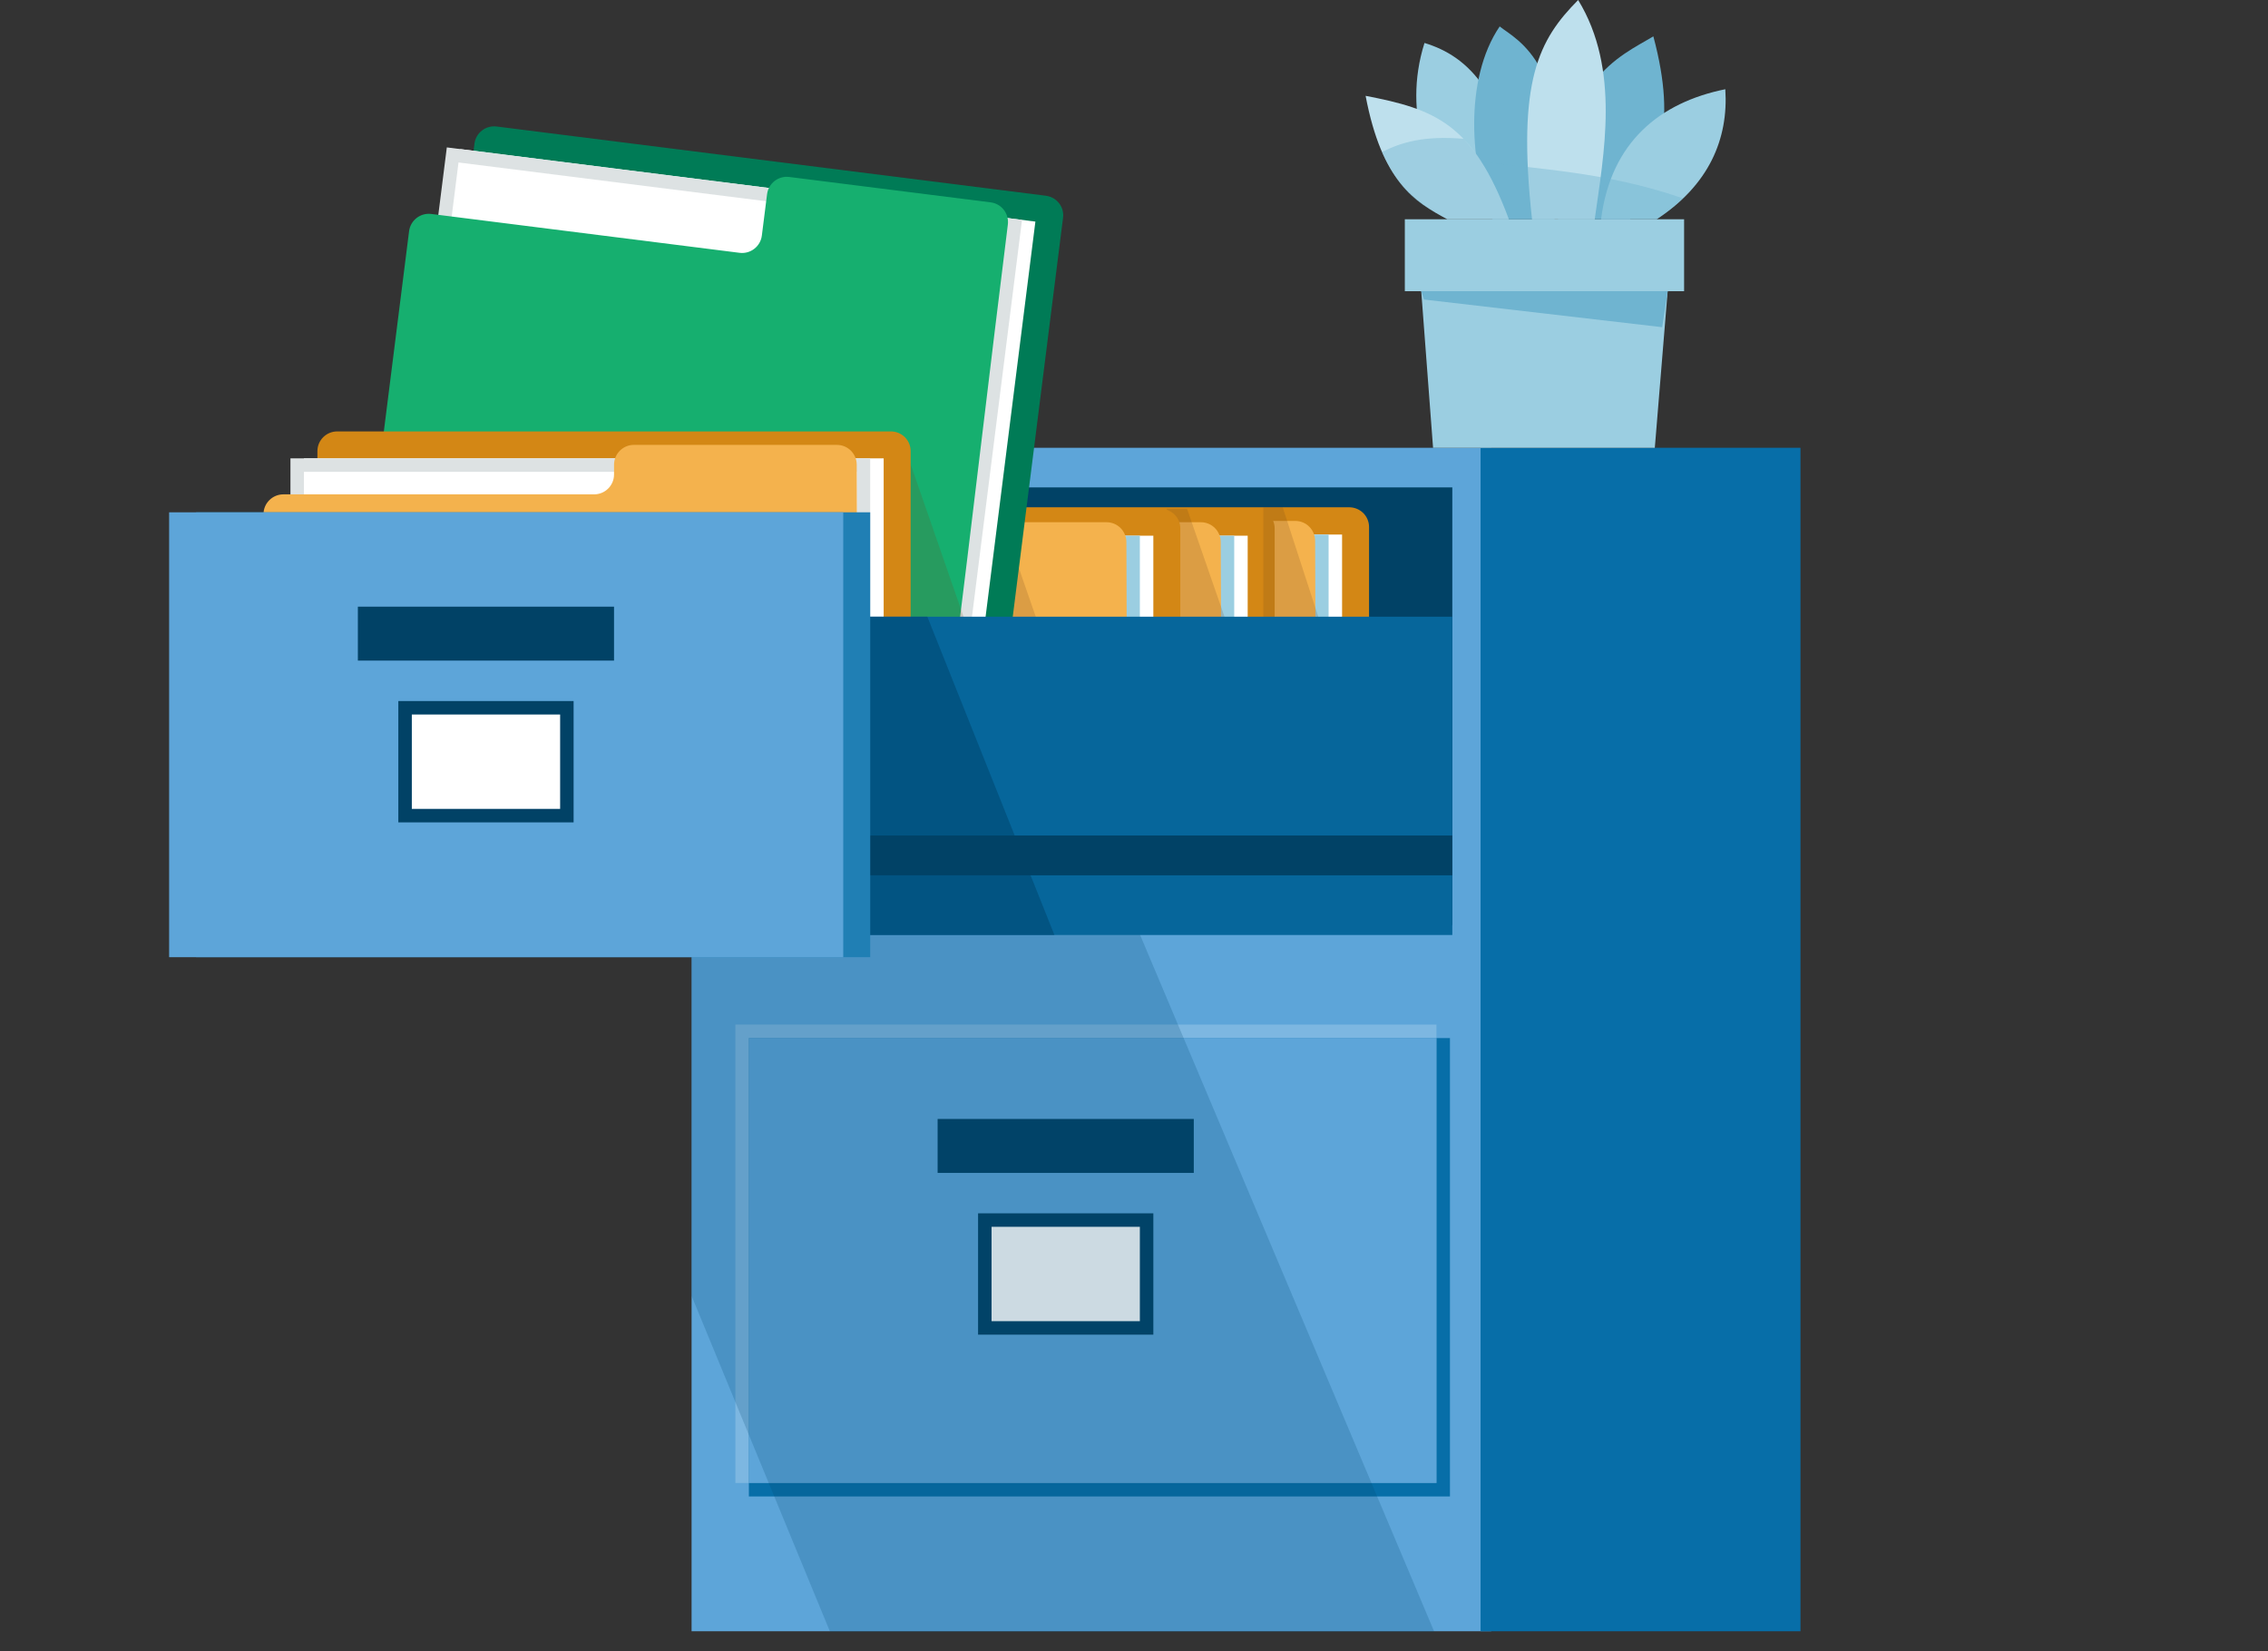 <svg xmlns="http://www.w3.org/2000/svg" width="228" height="166" viewBox="0 0 228 166" fill="none">
    <rect x="0" y="0" width="228" height="166" fill="#333333" stroke="none"/>
    <rect x="69.524" y="45.019" width="80.392" height="118.98" fill="#5DA5D9"/>
    <rect x="148.843" y="45.02" width="32.157" height="118.98" fill="#076EA8"/>
    <path d="M169.301 22.044H141.226V29.277H169.301V22.044Z" fill="#9BCEE1"/>
    <path d="M167.649 29.278H142.876L144.065 45.02H166.357L167.649 29.278Z" fill="#9BCEE1"/>
    <path d="M167.649 29.278H142.876L143.152 30.112L167.098 32.894L167.649 29.278Z" fill="#6FB4D0"/>
    <path d="M156.639 22.043C156.639 7.974 162.923 5.648 166.21 3.655C168.715 13.002 166.489 16.85 163.879 22.043H156.639Z" fill="#6FB4D0"/>
    <path d="M153.063 21.928C151.748 9.303 147.548 5.634 143.202 4.319C140.883 11.684 143.947 17.836 146.362 21.928H153.063Z" fill="#9BCEE1"/>
    <path d="M156.276 22.044C158.375 6.464 152.405 3.987 150.761 2.658C147.145 7.975 147.786 16.851 150.035 22.044H156.276Z" fill="#6FB4D0"/>
    <path d="M145.501 22.043H151.684C148.098 12.374 144.186 10.964 137.283 9.635C138.927 18.274 142.214 20.267 145.501 22.043Z" fill="#BEE0ED"/>
    <path d="M160.318 22.044H154.011C152.482 8.06 154.706 3.987 158.65 0C162.924 6.977 161.21 15.558 160.318 22.044Z" fill="#BEE0ED"/>
    <path d="M166.541 22.043H160.953C161.939 14.287 166.87 10.3 173.444 8.971C173.773 13.955 171.801 18.606 166.541 22.043Z" fill="#9BCEE1"/>
    <path opacity="0.4" d="M166.54 22.043C167.198 21.597 168.344 20.77 169.17 19.936C161.178 17.171 154.162 17.036 148.932 16.201C148.382 15.366 147.146 13.955 147.146 13.955C143.201 13.623 140.9 14.287 138.928 15.284C140.9 19.603 142.872 20.6 145.502 22.043H166.54Z" fill="#6FB4D0"/>
    <rect x="74" y="49" width="72" height="44" fill="#014266"/>
    <path fill-rule="evenodd" clip-rule="evenodd" d="M137.629 52.98C137.629 51.876 136.733 51 135.629 51H79.992C78.888 51 77.992 51.885 77.992 52.99C77.992 64.668 77.992 85.092 77.992 91.523C77.992 92.628 78.888 93.521 79.992 93.521H135.629C136.734 93.521 137.629 92.643 137.629 91.539C137.629 83.467 137.629 59.965 137.629 52.98Z" fill="#D38715"/>
    <path fill-rule="evenodd" clip-rule="evenodd" d="M134.918 53.743H76.637C76.637 67.016 76.637 93.52 76.637 93.52H134.918C134.918 87.721 134.918 53.743 134.918 53.743Z" fill="white"/>
    <path fill-rule="evenodd" clip-rule="evenodd" d="M133.563 53.743H75.281C75.281 67.016 75.281 93.52 75.281 93.52H133.563C133.563 87.721 133.563 53.743 133.563 53.743Z" fill="#9BCEE1"/>
    <path fill-rule="evenodd" clip-rule="evenodd" d="M109.807 52.371C108.703 52.371 107.811 53.267 107.811 54.371V58.658C107.811 59.763 106.916 60.658 105.811 60.658H74.571C73.467 60.658 72.571 61.554 72.571 62.658V91.521C72.571 92.626 73.467 93.521 74.571 93.521H130.396C131.501 93.521 132.396 92.623 132.395 91.519C132.38 78.209 132.224 67.683 132.209 54.374C132.208 53.269 131.319 52.371 130.214 52.371C125.211 52.371 114.302 52.371 109.807 52.371Z" fill="#F4B24D"/>
    <path fill-rule="evenodd" clip-rule="evenodd" d="M128.141 53.128C128.141 52.024 127.245 51.148 126.141 51.148H70.504C69.399 51.148 68.504 52.033 68.504 53.138C68.504 64.668 68.504 84.794 68.504 91.169C68.504 92.273 69.399 93.165 70.504 93.165H126.141C127.245 93.165 128.141 92.287 128.141 91.182C128.141 83.193 128.141 60.053 128.141 53.128Z" fill="#D38715"/>
    <path fill-rule="evenodd" clip-rule="evenodd" d="M125.429 53.858H67.148C67.148 66.974 67.148 93.165 67.148 93.165H125.43C125.43 87.434 125.429 53.858 125.429 53.858Z" fill="white"/>
    <path fill-rule="evenodd" clip-rule="evenodd" d="M124.075 53.858H65.793C65.793 66.974 65.793 93.165 65.793 93.165H124.075C124.075 87.434 124.075 53.858 124.075 53.858Z" fill="#9BCEE1"/>
    <path fill-rule="evenodd" clip-rule="evenodd" d="M100.319 52.503C99.215 52.503 98.323 53.399 98.323 54.503V58.692C98.323 59.797 97.427 60.692 96.323 60.692H65.083C63.978 60.692 63.083 61.587 63.083 62.692V91.165C63.083 92.27 63.978 93.165 65.083 93.165H120.908C122.013 93.165 122.908 92.267 122.907 91.163C122.892 78.03 122.736 67.638 122.721 54.506C122.72 53.401 121.83 52.503 120.726 52.503C115.723 52.503 104.813 52.503 100.319 52.503Z" fill="#F4B24D"/>
    <path opacity="0.19" d="M128.95 51H127V85H140L128.95 51Z" fill="#73461C"/>
    <path opacity="0.19" d="M119.331 51.149H117.298V84.356H130.852L119.331 51.149Z" fill="#73461C"/>
    <path fill-rule="evenodd" clip-rule="evenodd" d="M118.655 53.128C118.655 52.024 117.76 51.148 116.655 51.148H61.019C59.914 51.148 59.019 52.033 59.019 53.138C59.019 64.668 59.019 84.794 59.019 91.169C59.019 92.273 59.914 93.165 61.019 93.165H116.655C117.76 93.165 118.655 92.287 118.655 91.182C118.655 83.193 118.655 60.053 118.655 53.128Z" fill="#D38715"/>
    <path fill-rule="evenodd" clip-rule="evenodd" d="M115.944 53.858H57.663C57.663 66.974 57.663 93.165 57.663 93.165H115.944C115.944 87.434 115.944 53.858 115.944 53.858Z" fill="white"/>
    <path fill-rule="evenodd" clip-rule="evenodd" d="M114.589 53.858H56.308C56.308 66.974 56.308 93.165 56.308 93.165H114.59C114.59 87.434 114.589 53.858 114.589 53.858Z" fill="#9BCEE1"/>
    <path fill-rule="evenodd" clip-rule="evenodd" d="M90.834 52.503C89.729 52.503 88.838 53.399 88.838 54.503V58.692C88.838 59.797 87.942 60.692 86.838 60.692H55.598C54.493 60.692 53.598 61.587 53.598 62.692V91.165C53.598 92.27 54.493 93.165 55.598 93.165H111.423C112.527 93.165 113.423 92.267 113.421 91.163C113.407 78.03 113.251 67.638 113.236 54.506C113.234 53.401 112.345 52.503 111.24 52.503C106.237 52.503 95.328 52.503 90.834 52.503Z" fill="#F4B24D"/>
    <path opacity="0.19" d="M100.357 51.148H98.324V84.355H111.878L100.357 51.148Z" fill="#73461C"/>
    <path fill-rule="evenodd" clip-rule="evenodd" d="M106.868 21.892C107.006 20.797 106.227 19.815 105.131 19.677L49.931 12.719C48.835 12.581 47.836 13.346 47.698 14.441C46.219 26.178 43.444 48.188 42.602 54.871C42.464 55.967 43.241 56.957 44.337 57.096L99.537 64.054C100.633 64.192 101.631 63.435 101.769 62.339C102.808 54.098 105.959 29.101 106.868 21.892Z" fill="#007B56"/>
    <path fill-rule="evenodd" clip-rule="evenodd" d="M104.087 22.278L46.264 14.989C44.623 28.002 40.67 59.366 40.67 59.366L98.494 66.654C99.21 60.969 104.087 22.278 104.087 22.278Z" fill="white"/>
    <path fill-rule="evenodd" clip-rule="evenodd" d="M102.742 22.108L44.918 14.819C43.278 27.832 39.324 59.195 39.324 59.195L97.148 66.484C97.865 60.799 102.742 22.108 102.742 22.108Z" fill="#DDE2E3"/>
    <path fill-rule="evenodd" clip-rule="evenodd" d="M99.883 23.114L46.093 16.334C44.702 27.375 41.347 53.986 41.347 53.986L95.137 60.767C95.745 55.943 99.883 23.114 99.883 23.114Z" fill="white"/>
    <path fill-rule="evenodd" clip-rule="evenodd" d="M79.342 17.792C78.246 17.654 77.25 18.431 77.112 19.526L76.588 23.683C76.45 24.778 75.449 25.555 74.353 25.417L43.359 21.51C42.263 21.372 41.262 22.148 41.124 23.244L36.546 59.562C36.408 60.658 37.184 61.658 38.28 61.796L93.667 68.778C94.763 68.916 95.763 68.143 95.9 67.047C97.612 53.348 99.606 36.273 101.318 22.575C101.455 21.479 100.685 20.482 99.589 20.344C94.625 19.718 83.801 18.354 79.342 17.792Z" fill="#16AF6F"/>
    <path d="M145.763 104.363H75.283V150.446H145.763V104.363Z" fill="#076EA8"/>
    <path opacity="0.2" d="M144.407 103.008H73.927V149.091H144.407V103.008Z" fill="white"/>
    <path d="M144.408 104.363H75.283V149.091H144.408V104.363Z" fill="#5DA5D9"/>
    <path d="M115.945 121.983H98.325V134.181H115.945V121.983Z" fill="#014266"/>
    <path d="M114.589 123.338H99.679V132.826H114.589V123.338Z" fill="white"/>
    <rect x="94.258" y="112.495" width="25.752" height="5.422" fill="#014266"/>
    <path opacity="0.19" d="M90.869 44.727H88.836V77.934H102.39L90.869 44.727Z" fill="#73461C"/>
    <path opacity="0.2" d="M114.392 93.47H69.524V130.279L83.459 164.088H144.202L114.392 93.47Z" fill="#004871"/>
    <path fill-rule="evenodd" clip-rule="evenodd" d="M91.546 45.353C91.546 44.248 90.65 43.372 89.546 43.372H33.909C32.804 43.372 31.909 44.256 31.909 45.36C31.909 57.19 31.909 79.373 31.909 86.11C31.909 87.214 32.804 88.1 33.909 88.1H89.546C90.65 88.1 91.546 87.224 91.546 86.12C91.546 77.813 91.546 52.618 91.546 45.353Z" fill="#D38715"/>
    <path fill-rule="evenodd" clip-rule="evenodd" d="M88.835 46.083H30.553C30.553 59.199 30.553 90.81 30.553 90.81H88.835C88.835 85.08 88.835 46.083 88.835 46.083Z" fill="white"/>
    <path fill-rule="evenodd" clip-rule="evenodd" d="M87.48 46.083H29.198C29.198 59.199 29.198 90.81 29.198 90.81H87.48C87.48 85.08 87.48 46.083 87.48 46.083Z" fill="#DDE2E3"/>
    <path fill-rule="evenodd" clip-rule="evenodd" d="M86.124 47.439H30.553C30.553 59.362 30.553 88.1 30.553 88.1H86.124C86.124 82.891 86.124 47.439 86.124 47.439Z" fill="white"/>
    <path fill-rule="evenodd" clip-rule="evenodd" d="M63.724 44.727C62.62 44.727 61.728 45.623 61.728 46.727V47.7C61.728 48.805 60.833 49.7 59.728 49.7H28.488C27.384 49.7 26.488 50.596 26.488 51.7V91.522C26.488 92.626 27.384 93.522 28.488 93.522H84.313C85.418 93.522 86.313 92.629 86.312 91.525C86.297 77.72 86.141 60.529 86.126 46.724C86.125 45.62 85.235 44.727 84.131 44.727C79.128 44.727 68.218 44.727 63.724 44.727Z" fill="#F4B24D"/>
    <path d="M146 62H67V94H146V62Z" fill="#06669B"/>
    <path d="M93.224 62H67V94H106L93.224 62Z" fill="#004871" fill-opacity="0.6"/>
    <path d="M146 84H81V88H146V84Z" fill="#014266"/>
    <path d="M87.482 51.504H19.712V96.231H87.482V51.504Z" fill="#207FB4"/>
    <path d="M84.771 51.505H17.002V96.232H84.771V51.505Z" fill="#5DA5D9"/>
    <path d="M57.664 70.48H40.044V82.678H57.664V70.48Z" fill="#014266"/>
    <path d="M56.309 71.834H41.4V81.322H56.309V71.834Z" fill="white"/>
    <rect x="35.976" y="60.992" width="25.752" height="5.422" fill="#014266"/>
</svg>